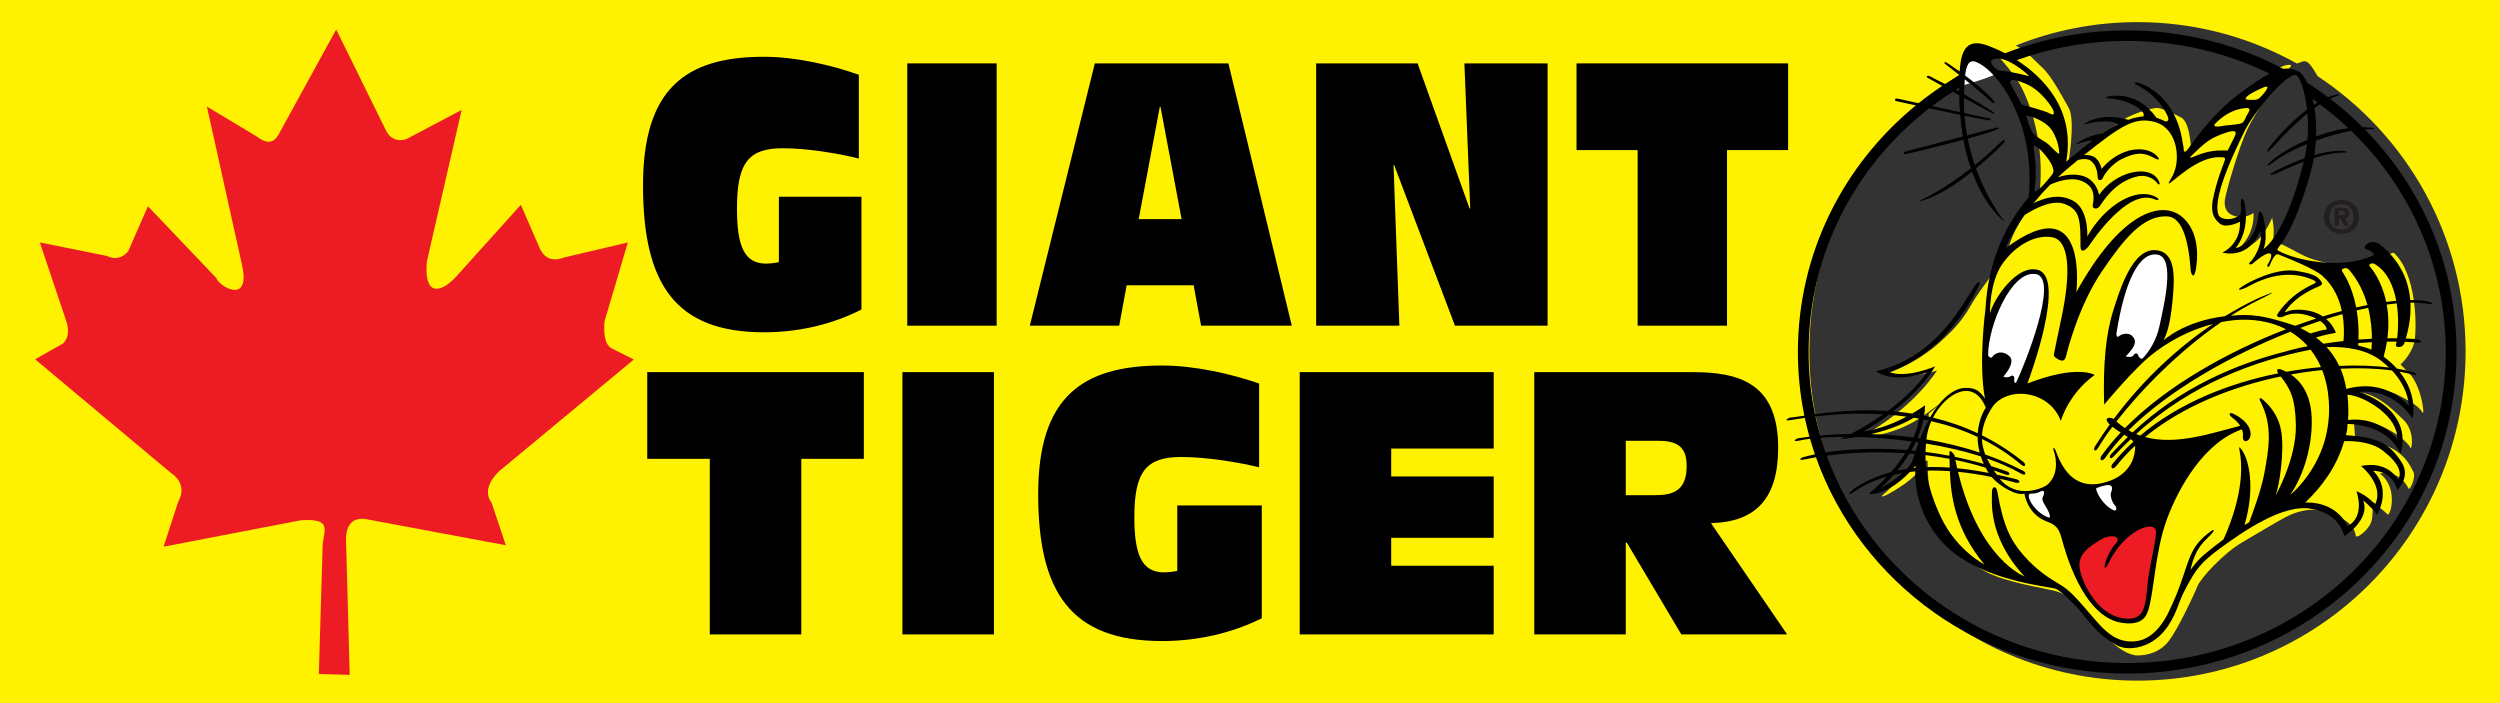 <?xml version="1.0" encoding="UTF-8"?>
<svg xmlns="http://www.w3.org/2000/svg" xmlns:xlink="http://www.w3.org/1999/xlink" width="6912pt" height="1944pt" viewBox="0 0 6912 1944" version="1.1">
<rect x="0" y="0" width="6912" height="1944" fill="#333333" stroke="none"/>
<g id="surface1">
<path style=" stroke:none;fill-rule:evenodd;fill:rgb(100%,94.899%,0%);fill-opacity:1;" d="M 5519.238 149.602 C 5539.262 171.23 5569.578 206.148 5585.609 235.32 C 5612.09 283.449 5655.09 396.309 5638.551 539.059 C 5638.551 539.059 5573.672 614.398 5555.84 676.82 C 5543.191 721.16 5479.762 789.699 5449.98 842.809 C 5420.211 895.93 5388.781 922.48 5365.621 944.062 C 5342.461 965.637 5291.191 1005.469 5223.359 1030.371 C 5183.539 1044.988 5218.41 1027.059 5218.41 1027.059 C 5218.41 1027.059 5248.16 1042 5271.328 1040.328 C 5294.488 1038.68 5349.078 1028.711 5355.691 1023.73 C 5355.691 1023.73 5294.488 1126.641 5145.621 1207.969 C 5145.621 1207.969 5236.609 1209.629 5324.27 1144.898 C 5411.941 1080.16 5332.539 1143.25 5332.539 1143.25 C 5332.539 1143.25 5332.539 1198.012 5296.141 1259.43 C 5259.75 1320.828 5215.102 1360.68 5205.172 1368.98 C 5195.25 1377.281 5215.102 1368.98 5215.102 1368.98 C 5215.102 1368.98 5286.211 1332.461 5306.07 1299.262 C 5325.922 1266.059 5329.23 1274.371 5329.23 1274.371 C 5329.23 1274.371 5330.891 1347.398 5335.859 1368.98 C 5340.809 1390.551 5363.961 1480.191 5425.16 1534.969 C 5486.359 1589.738 5537.648 1599.691 5565.762 1607.988 C 5593.879 1616.289 5648.461 1626.25 5678.262 1632.891 C 5708.02 1639.531 5732.84 1659.449 5744.422 1672.719 C 5755.988 1686.012 5825.469 1764.02 5838.699 1775.641 C 5851.93 1787.262 5883.359 1812.16 5909.82 1812.16 C 5936.281 1812.16 5972.691 1803.859 5997.488 1770.66 C 6022.289 1737.461 6066.949 1642.852 6075.219 1621.27 C 6083.5 1599.691 6146.352 1529.969 6200.941 1498.449 C 6255.531 1466.898 6300.18 1438.699 6328.301 1425.41 C 6356.43 1412.141 6392.82 1403.828 6420.941 1413.801 C 6449.059 1423.75 6508.59 1435.371 6513.57 1483.5 L 6521.84 1481.852 C 6521.84 1481.852 6554.898 1461.93 6558.23 1433.711 C 6561.551 1405.5 6559.879 1387.238 6559.879 1387.238 C 6559.879 1387.238 6592.969 1413.801 6601.219 1422.09 C 6608.359 1429.23 6632.672 1349.059 6579.73 1309.219 C 6579.73 1309.219 6631.93 1296.129 6659.129 1350.719 C 6662.43 1357.359 6680.629 1319.18 6672.359 1304.238 C 6664.102 1289.301 6637.621 1216.27 6511.91 1219.59 L 6508.59 1171.449 C 6508.59 1171.449 6556.57 1164.82 6594.621 1183.078 C 6632.672 1201.328 6660.781 1227.879 6664.102 1237.852 C 6667.41 1247.809 6678.98 1193.031 6644.238 1159.84 C 6609.512 1126.641 6564.852 1081.828 6508.59 1085.148 C 6508.59 1085.148 6583.031 1068.551 6626.039 1090.121 C 6669.051 1111.699 6688.91 1124.98 6697.172 1139.922 C 6705.441 1154.859 6695.512 1066.891 6660.781 1032.039 C 6626.039 997.18 6637.621 1007.141 6637.621 1007.141 C 6637.621 1007.141 6669.051 978.91 6675.68 942.398 C 6682.289 905.891 6682.289 756.5 6617.77 698.398 C 6617.77 698.398 6503.641 741.559 6439.141 728.289 C 6374.621 715 6368.012 705.051 6315.059 678.488 L 6306.801 675.172 L 6278.68 686.789 C 6278.68 686.789 6293.578 655.25 6281.988 602.129 C 6281.988 602.129 6247.27 690.109 6192.672 683.469 C 6192.672 683.469 6232.391 651.93 6230.719 588.859 C 6230.719 588.859 6210.871 603.801 6184.391 598.809 C 6157.949 593.84 6148.012 575.578 6151.32 552.34 C 6154.629 529.109 6189.359 409.602 6212.512 359.789 C 6237.949 305.109 6308.449 203.77 6328.301 188.84 C 6348.16 173.891 6315.059 177.219 6293.578 192.16 C 6272.059 207.102 6146.352 285.109 6058.68 431.172 C 6058.68 431.172 6058.68 339.879 6030.559 324.941 C 6002.441 310.012 5974.328 298.391 5962.762 298.391 C 5951.18 298.391 5886.66 314.98 5858.551 339.879 C 5830.422 364.781 5769.23 402.961 5734.488 439.469 C 5699.762 475.98 5717.93 454.41 5717.93 454.41 C 5717.93 454.41 5739.441 333.238 5719.602 298.391 C 5699.762 263.539 5671.629 208.75 5643.5 183.859 C 5625.371 167.809 5605.199 142.129 5573.219 125.891 C 5677.262 84.148 5790.789 61.172 5909.68 61.172 C 6069.609 61.172 6219.879 102.711 6350.359 175.609 C 6372.852 169.262 6376.461 155.609 6407.68 210.488 C 6654.148 373.23 6816.852 653.309 6816.852 971.5 C 6816.852 1474.262 6410.691 1881.828 5909.68 1881.828 C 5408.641 1881.828 5002.48 1474.262 5002.48 971.5 C 5002.48 609.02 5213.641 296.039 5519.238 149.602 Z M 6912 1944 L 0 1944 L 0 0 L 6912 0 L 6912 1944 "/>
<path style=" stroke:none;fill-rule:evenodd;fill:rgb(92.899%,10.999%,14.099%);fill-opacity:1;" d="M 929.535 81.559 L 769.457 373.34 C 756.164 396.41 736.57 397.941 710.676 377.949 L 572.027 294.59 L 668.074 727.648 C 696.922 847.648 602.934 790.031 598.707 769.328 L 408.973 570.219 L 354.477 694.68 C 337.625 714.289 317.621 718.531 294.473 707.398 L 110.16 670.328 L 181.891 883.961 C 192.125 911.922 189.766 933.73 174.805 949.391 L 97.125 993.379 L 470.645 1306 C 502.953 1327.641 510.07 1355.43 491.984 1389.371 L 452.273 1511.52 L 831.043 1438.57 C 915.203 1432.699 897.789 1461.43 892.184 1504 L 881.512 1863.52 L 966.887 1865.82 L 956.828 1498.27 C 954.348 1443.199 982.57 1427.34 1020.25 1436.859 L 1398.488 1507.5 L 1359.391 1390.559 C 1340.719 1364.68 1347.25 1335.73 1378.98 1303.699 L 1752.41 993.977 L 1690.219 962.715 C 1674.441 953.574 1668.109 929.059 1671.238 889.172 L 1735.879 670.328 L 1559.18 712.02 C 1527.012 724.09 1504.301 714.641 1491.039 683.66 L 1440.039 566.211 L 1259.75 766.43 C 1214.379 814.039 1171.371 815.52 1180.328 722.441 L 1276.371 303.898 L 1124.078 384.359 C 1105.469 391.051 1082.148 388.52 1068.27 362.922 L 929.535 81.559 "/>
<path style=" stroke:none;fill-rule:evenodd;fill:rgb(0.4%,0%,0%);fill-opacity:1;" d="M 2381.738 855.75 C 2299.961 897.391 2207.391 918.719 2112.141 918.719 C 1865.012 918.719 1777.84 782.621 1777.84 512.449 C 1777.84 245.32 1895.559 156.961 2112.141 156.961 C 2201.102 156.961 2299.961 180.32 2374.551 206.73 L 2374.551 438.301 C 2326.02 426.109 2237.051 409.859 2164.262 409.859 C 2069.898 409.859 2037.551 449.469 2037.551 576.441 C 2037.551 681.051 2058.219 728.789 2117.531 728.789 C 2129.211 728.789 2145.391 726.762 2153.48 724.73 L 2153.48 543.941 L 2381.738 543.941 L 2381.738 855.75 "/>
<path style=" stroke:none;fill-rule:evenodd;fill:rgb(0.4%,0%,0%);fill-opacity:1;" d="M 2508.441 175.238 L 2755.57 175.238 L 2755.57 900.441 L 2508.441 900.441 L 2508.441 175.238 "/>
<path style=" stroke:none;fill-rule:evenodd;fill:rgb(0.4%,0%,0%);fill-opacity:1;" d="M 3208.48 295.09 L 3206.691 295.09 L 3148.27 605.891 L 3266.898 605.891 Z M 3300.148 788.711 L 3115.02 788.711 L 3094.352 900.441 L 2847.219 900.441 L 3026.949 175.238 L 3396.301 175.238 L 3571.539 900.441 L 3320.809 900.441 L 3300.148 788.711 "/>
<path style=" stroke:none;fill-rule:evenodd;fill:rgb(0.4%,0%,0%);fill-opacity:1;" d="M 3638.941 175.238 L 3919.32 175.238 L 4063.109 576.441 L 4064.91 576.441 L 4048.73 175.238 L 4278.789 175.238 L 4278.789 900.441 L 4022.672 900.441 L 3854.621 456.59 L 3852.82 456.59 L 3869 900.441 L 3638.941 900.441 L 3638.941 175.238 "/>
<path style=" stroke:none;fill-rule:evenodd;fill:rgb(0.4%,0%,0%);fill-opacity:1;" d="M 4527.711 414.941 L 4358.77 414.941 L 4358.77 175.238 L 4943.789 175.238 L 4943.789 414.941 L 4774.852 414.941 L 4774.852 900.441 L 4527.711 900.441 L 4527.711 414.941 "/>
<path style=" stroke:none;fill-rule:evenodd;fill:rgb(0.4%,0%,0%);fill-opacity:1;" d="M 1962.43 1268.57 L 1789.48 1268.57 L 1789.48 1028.859 L 2388.359 1028.859 L 2388.359 1268.57 L 2215.41 1268.57 L 2215.41 1754.059 L 1962.43 1754.059 L 1962.43 1268.57 "/>
<path style=" stroke:none;fill-rule:evenodd;fill:rgb(0.4%,0%,0%);fill-opacity:1;" d="M 2495.051 1028.859 L 2748.039 1028.859 L 2748.039 1754.059 L 2495.051 1754.059 L 2495.051 1028.859 "/>
<path style=" stroke:none;fill-rule:evenodd;fill:rgb(0.4%,0%,0%);fill-opacity:1;" d="M 3488.559 1709.371 C 3404.852 1751.02 3310.102 1772.352 3212.59 1772.352 C 2959.609 1772.352 2870.379 1636.238 2870.379 1366.07 C 2870.379 1098.941 2990.879 1010.578 3212.59 1010.578 C 3303.66 1010.578 3404.852 1033.941 3481.199 1060.352 L 3481.199 1291.922 C 3431.531 1279.738 3340.461 1263.488 3265.941 1263.488 C 3169.352 1263.488 3136.238 1303.102 3136.238 1430.059 C 3136.238 1534.672 3157.391 1582.41 3218.109 1582.41 C 3230.07 1582.41 3246.629 1580.379 3254.898 1578.352 L 3254.898 1397.559 L 3488.559 1397.559 L 3488.559 1709.371 "/>
<path style=" stroke:none;fill-rule:evenodd;fill:rgb(0.4%,0%,0%);fill-opacity:1;" d="M 3593.43 1028.859 L 4129.738 1028.859 L 4129.738 1240.121 L 3846.41 1240.121 L 3846.41 1317.32 L 4129.738 1317.32 L 4129.738 1486.941 L 3846.41 1486.941 L 3846.41 1564.129 L 4129.738 1564.129 L 4129.738 1754.059 L 3593.43 1754.059 L 3593.43 1028.859 "/>
<path style=" stroke:none;fill-rule:evenodd;fill:rgb(0.4%,0%,0%);fill-opacity:1;" d="M 4494.949 1369.121 L 4574.059 1369.121 C 4623.738 1369.121 4663.289 1358.961 4663.289 1287.859 C 4663.289 1241.141 4643.051 1218.789 4586.941 1218.789 L 4494.949 1218.789 Z M 4241.969 1028.859 L 4679.852 1028.859 C 4808.641 1028.859 4916.27 1059.328 4916.27 1238.09 C 4916.27 1375.211 4857.398 1443.262 4730.449 1446.309 L 4941.109 1754.059 L 4648.57 1754.059 L 4497.711 1500.141 L 4494.949 1500.141 L 4494.949 1754.059 L 4241.969 1754.059 L 4241.969 1028.859 "/>
<path style=" stroke:none;fill-rule:evenodd;fill:rgb(100%,100%,100%);fill-opacity:1;" d="M 5420.289 237.922 C 5420.289 237.922 5433.012 140.238 5442.102 138.461 C 5451.211 136.68 5514.859 189.969 5522.141 198.84 C 5529.422 207.73 5420.289 237.922 5420.289 237.922 "/>
<path style=" stroke:none;fill-rule:evenodd;fill:rgb(92.899%,10.999%,14.099%);fill-opacity:1;" d="M 5787.691 1491.73 C 5765.578 1504.07 5730.398 1533.289 5740.219 1565.25 C 5750.031 1597.219 5759.852 1632.391 5782.77 1657.961 C 5805.691 1683.539 5825.34 1702.711 5844.969 1709.109 C 5864.609 1715.5 5889.172 1718.699 5898.988 1715.5 C 5908.809 1712.301 5935.012 1691.531 5936.648 1675.539 C 5938.281 1659.57 5944.828 1608.422 5953.012 1563.66 C 5961.18 1518.91 5969.379 1472.551 5969.379 1461.371 C 5969.379 1450.18 5936.648 1443.781 5915.352 1453.379 C 5894.078 1462.961 5875.531 1480.172 5859.711 1475.75 C 5836.789 1469.359 5810.609 1478.949 5787.691 1491.73 "/>
<path style=" stroke:none;fill-rule:evenodd;fill:rgb(100%,100%,100%);fill-opacity:1;" d="M 5632.191 1357.469 C 5620.719 1363.859 5605.988 1357.469 5604.352 1365.461 C 5601.262 1380.559 5605.27 1390.32 5617.449 1402.23 C 5622.359 1407.02 5640.379 1426.199 5660.012 1435.789 C 5667.461 1439.441 5681.289 1440.578 5676.391 1427.801 C 5671.461 1415.012 5656.75 1391.039 5658.371 1375.051 C 5660.012 1359.07 5655.109 1344.691 5632.191 1357.469 "/>
<path style=" stroke:none;fill-rule:evenodd;fill:rgb(100%,100%,100%);fill-opacity:1;" d="M 5789.34 1346.281 C 5775.43 1353.07 5812.23 1403.82 5828.602 1413.422 C 5844.969 1423.012 5859.711 1423.012 5859.711 1410.219 C 5859.711 1397.43 5849.879 1397.43 5846.609 1383.039 C 5843.34 1368.648 5843.34 1360.66 5846.609 1349.488 C 5849.879 1338.289 5846.609 1335.09 5833.52 1335.09 C 5820.422 1335.09 5799.148 1341.488 5789.34 1346.281 "/>
<path style=" stroke:none;fill-rule:evenodd;fill:rgb(100%,100%,100%);fill-opacity:1;" d="M 5604.352 753.289 C 5579.922 760.879 5551.969 785.262 5520.871 847.602 C 5490.648 908.172 5486.488 946.695 5489.77 994.645 C 5493.039 1042.59 5504.5 1072.969 5538.879 1072.969 C 5573.262 1072.969 5588.539 1069.781 5605.988 1018.621 C 5625.629 961.074 5660.012 849.199 5656.75 804.441 C 5653.461 759.691 5640.379 742.102 5604.352 753.289 "/>
<path style=" stroke:none;fill-rule:evenodd;fill:rgb(100%,100%,100%);fill-opacity:1;" d="M 5874.441 788.461 C 5852.328 840.262 5835.16 922.719 5838.43 953.086 C 5841.711 983.453 5866.262 1013.828 5890.809 1007.441 C 5915.352 1001.039 5938.281 989.848 5957.922 953.086 C 5977.559 916.32 5998.961 820.77 6000.48 764.48 C 6002.121 703.738 5965.648 680.75 5921.922 710.141 C 5893.25 729.391 5882.629 769.281 5874.441 788.461 "/>
<path style=" stroke:none;fill-rule:evenodd;fill:rgb(13.699%,12.199%,12.5%);fill-opacity:1;" d="M 6473.84 635.441 L 6473.84 635.32 C 6454.949 635.441 6439.711 621.059 6439.711 599.66 C 6439.711 578.262 6454.949 564 6473.84 564 C 6492.238 564 6507.859 578.262 6507.859 599.66 C 6507.859 621.059 6492.238 635.441 6473.84 635.441 Z M 6473.84 553.172 C 6448.531 553.172 6425.988 570.262 6425.988 599.66 C 6425.988 629.051 6448.531 646.148 6473.84 646.148 C 6499.031 646.148 6521.578 629.051 6521.578 599.66 C 6521.578 570.262 6499.031 553.172 6473.84 553.172 "/>
<path style=" stroke:none;fill-rule:evenodd;fill:rgb(0.4%,0%,0%);fill-opacity:1;" d="M 5881.25 1833.199 C 5497.75 1833.199 5171.5 1593.852 5050.578 1259.789 C 5109.691 1251.949 5185.039 1247.672 5267.449 1253.16 C 5257.219 1269.309 5244.352 1286.852 5228.129 1305.441 C 5191.328 1315.211 5156.711 1330.309 5124.852 1352.031 C 5119.102 1355.941 5097.172 1379.02 5129.238 1357.609 C 5156.172 1339.641 5185.781 1326.602 5217.199 1317.559 C 5202.801 1333.039 5186.129 1349.191 5166.77 1365.828 C 5166.77 1365.828 5215.781 1372.59 5280.469 1304.871 C 5285.379 1304.262 5290.281 1303.719 5295.25 1303.262 C 5294.57 1339.309 5301.43 1429.75 5377.852 1507.039 C 5475.82 1606.121 5665.32 1621.34 5683.398 1627.75 C 5696.25 1632.309 5724.039 1660.988 5734.73 1671.02 C 5755.078 1690.102 5783 1734.859 5816.84 1760.43 C 5853 1787.77 5867.672 1793.98 5896.852 1791.75 C 5926 1789.512 5966.699 1773.449 5995.98 1727.969 C 6021.641 1688.121 6019.309 1671.02 6044.961 1623.199 C 6070.621 1575.371 6084.789 1554.75 6139.43 1515.012 C 6198.898 1471.738 6312.07 1391.852 6390.172 1406.82 C 6444.539 1417.238 6468.32 1442.129 6482.301 1481.98 C 6482.301 1481.98 6554.672 1436.32 6533.691 1383.93 C 6533.691 1383.93 6552.219 1396.691 6572.121 1422.762 C 6572.121 1422.762 6614.281 1355.449 6561.422 1301.809 C 6561.422 1301.809 6612.031 1298.641 6628.09 1354.441 C 6628.09 1354.441 6666.398 1319.25 6639.941 1278.012 C 6603.93 1221.879 6569.672 1209.391 6485.801 1202.98 C 6485.801 1202.98 6490.262 1192.059 6490.449 1173.469 C 6490.52 1173.051 6490.559 1172.641 6490.602 1172.219 C 6493.398 1172.18 6600.578 1171.031 6636.27 1254.219 C 6636.27 1254.219 6683.34 1143.148 6524.238 1083.941 C 6524.238 1083.941 6611.762 1068.59 6670.07 1157.422 C 6670.07 1157.422 6687.441 1093.922 6634.039 1027.578 C 6645.219 1029.602 6655.891 1031.879 6665.922 1034.5 C 6694.922 1042.051 6675.711 1029.852 6666.82 1027.488 C 6654.77 1024.27 6641.352 1021.461 6626.828 1019.109 C 6616.859 1008 6604.898 996.879 6590.34 986.031 C 6594.301 971.613 6597.25 957.789 6599.32 944.555 C 6609.07 944.402 6618.07 944.387 6626.25 944.484 C 6625.621 947.914 6625.02 950.32 6624.578 951.289 C 6619.93 961.543 6642.398 964.754 6647.922 947.879 C 6648.23 946.91 6648.48 945.973 6648.789 945.02 C 6671.75 945.883 6683.23 947.379 6679.871 947.324 C 6703.641 947.695 6692.84 938.52 6677.719 937.641 C 6681.02 937.828 6671.359 936.648 6651.602 935.828 C 6662.07 899.879 6665.988 866.84 6664.379 836.719 C 6680.789 836.559 6695.852 837.48 6709.199 839.602 C 6738.84 844.32 6718.5 834.039 6709.41 832.539 C 6696.129 830.34 6680.852 829.371 6663.879 829.5 C 6658.488 765.262 6627.75 714.711 6582.629 677.969 C 6552.82 653.738 6527.789 685.941 6542.961 689.359 C 6558.121 692.781 6565.109 704.16 6562.789 705.309 C 6472.73 749.27 6342.359 716.691 6302.699 695.059 C 6295.359 691.039 6296.328 692.711 6296.879 689.359 C 6298.52 679.309 6338.199 655.121 6387.852 478.68 C 6391.77 464.75 6394.852 450.941 6397.238 437.34 C 6426.449 428.012 6454.559 421.922 6479.102 421.93 C 6496.828 421.941 6486.328 417.93 6479.32 417.34 C 6455.25 415.32 6426.539 420.648 6398.68 428.801 C 6400.809 415.148 6402.23 401.73 6403.012 388.672 C 6438.621 375.91 6473.648 366.602 6500.531 361.648 C 6661.961 517.539 6762 733.949 6762 973.16 C 6762 1448.148 6367.68 1833.199 5881.25 1833.199 Z M 5034.359 1210.121 C 5054.281 1208.648 5076.711 1207.84 5101.02 1207.82 C 5096.57 1210.012 5092.059 1212.191 5087.449 1214.359 C 5087.449 1214.359 5106 1212.961 5133.559 1208.238 C 5180.512 1209.441 5232.602 1213.32 5285.691 1220.43 C 5282.078 1227.949 5277.828 1235.93 5272.871 1244.309 C 5182.371 1237.148 5103.809 1242.23 5047.449 1250.93 C 5042.762 1237.469 5038.391 1223.859 5034.359 1210.121 Z M 5019.449 1151.359 C 5080.078 1144.199 5143.422 1141.59 5206.68 1145.551 C 5181.449 1163.379 5151.75 1181.828 5117.012 1199.781 C 5084.301 1200.34 5055.762 1202.148 5032.672 1204.211 C 5027.711 1186.82 5023.301 1169.18 5019.449 1151.359 Z M 5000.488 973.16 C 5000.488 700.219 5130.719 456.98 5333.801 299.43 C 5361.07 305.32 5391.281 311.738 5419.5 317.531 C 5421.27 338.789 5423.762 358.75 5426.922 377.32 C 5379.699 389.762 5321.211 405.121 5267.352 419.18 C 5262.012 420.57 5260.078 428.051 5269.961 426.012 C 5272.699 425.441 5356.879 405.59 5428.559 386.359 C 5434.039 416.051 5441.07 442.328 5448.98 465.41 C 5374.621 523.809 5314.789 551.781 5312.84 552.422 C 5310.199 553.27 5301.469 558.391 5313.699 554.98 C 5359.441 542.219 5410.559 507.809 5452.219 474.602 C 5489.559 576.789 5542.879 613.059 5542.879 613.059 C 5542.879 613.059 5496.539 558.059 5463.18 465.691 C 5504.75 431.469 5531.539 403.77 5532.809 402.52 C 5549.578 386.148 5544.441 379.898 5527.922 396.551 C 5504.328 420.34 5482.539 438.32 5460 456.602 C 5452.32 434.129 5445.48 409.57 5440.25 383.191 C 5478.238 372.828 5511.031 362.98 5523.629 356.82 C 5528.891 354.262 5524.5 351.699 5521.02 352.551 C 5519.301 352.969 5485.77 361.828 5438.559 374.262 C 5435.41 356.922 5433.051 338.781 5431.559 319.98 C 5458.559 325.449 5482.941 330.129 5500.031 332.91 C 5505.25 333.762 5504.398 328.641 5500.898 327.789 C 5499.641 327.469 5469.781 321 5430.988 312.59 C 5430.09 298.941 5429.762 284.891 5429.93 270.539 C 5466.73 290.77 5501.602 309.762 5510.531 314.121 C 5514.012 315.828 5515.77 314.121 5512.25 310.699 C 5510.34 308.809 5472.18 284.82 5430.121 260.391 C 5430.281 254.711 5430.551 248.988 5430.93 243.219 C 5431.34 236.52 5431.621 228.109 5432.219 219.391 C 5479.922 257.91 5508.57 283.809 5510.531 285.078 C 5513.141 286.789 5516.629 283.371 5511.391 277.391 C 5490.539 253.629 5459.648 228.48 5433.16 208.73 C 5435.699 185.41 5442.051 163.91 5461.531 170.629 C 5490.449 180.602 5547.238 229.559 5584.859 334.621 C 5619.629 431.711 5611.059 528.012 5608.859 545.43 C 5551.609 613.43 5497.301 711.57 5489.52 853.922 C 5489.52 853.922 5469.262 1001.988 5488.059 1102.191 C 5473.672 1081.859 5463.32 1071.301 5432.16 1072.578 C 5398.031 1073.988 5362.789 1107.301 5336.898 1152.961 C 5331.211 1151.672 5325.539 1150.469 5319.879 1149.328 C 5321.379 1139.828 5322.32 1130.199 5322.461 1120.41 C 5322.461 1120.41 5308.781 1130.578 5286.531 1143.43 C 5268.859 1140.73 5251.449 1138.719 5234.41 1137.309 C 5274.648 1105.879 5320.66 1062.871 5350.449 1012.789 C 5350.449 1012.789 5269.961 1047.801 5221.871 1028.16 C 5221.871 1028.16 5376.102 990.574 5472.34 787.301 C 5475.18 781.27 5471.449 775.711 5464.148 785.02 C 5432.09 826.02 5362.109 986.59 5186.578 1026.461 C 5186.578 1026.461 5227.422 1062.328 5327.121 1029.871 C 5327.121 1029.871 5297.07 1078.621 5219.559 1136.23 C 5140.66 1131.18 5070.32 1138.23 5018.129 1145.191 C 5006.57 1089.602 5000.488 1032.078 5000.488 973.16 Z M 5398.941 253.469 C 5404.809 256.699 5410.781 260 5416.801 263.32 C 5417.102 279.531 5417.801 295.09 5418.891 309.969 C 5394.262 304.648 5367.059 298.809 5341.73 293.359 C 5360.219 279.352 5379.289 266.039 5398.941 253.469 Z M 5416.68 242.41 C 5416.68 245.828 5416.629 249.262 5416.68 252.641 C 5413.75 250.98 5410.859 249.371 5407.949 247.781 C 5410.84 245.98 5413.75 244.191 5416.68 242.41 Z M 5507.898 165.512 C 5539.602 146.461 5605.871 203.93 5610.238 210.77 C 5610.238 210.77 5562.23 197.25 5528.891 195.398 C 5520.27 194.91 5496.531 172.328 5507.898 165.512 Z M 5881.25 113.129 C 6022.711 113.129 6156.34 145.719 6274.789 203.578 C 6252.238 215.238 6225.898 233.852 6192.34 258.41 C 6109.539 319.012 6053.129 409.199 6046.129 416.039 C 6041.34 420.699 6039.051 420.039 6037.859 416.988 C 6037.398 409.371 6036.391 402.441 6034.949 396.109 C 6015.738 261.102 5922.219 232.57 5914.352 229.281 C 5906.172 225.859 5895.68 229.281 5907.359 234.969 C 5967.078 264.129 5988.969 311.27 5993.641 322.648 C 5997.078 331 5993.59 335.66 5988.281 336.219 C 5981.121 332.648 5974.77 330.398 5970.621 328.641 C 5967.66 327.391 5964.648 326.34 5961.609 325.41 C 5961.602 324.93 5961.422 324.398 5960.988 323.789 C 5906.469 249.262 5836.93 265.602 5829.199 266.852 C 5824.461 267.629 5817.551 270.27 5826.871 271.41 C 5839.648 272.969 5869.648 274.23 5902.309 292.441 C 5934.961 310.672 5925.988 321.52 5925.988 321.52 C 5926.07 321.621 5926.16 321.711 5926.238 321.801 C 5912.828 322.762 5898.922 326.039 5884.559 331.281 C 5812.922 309.91 5771.91 337.52 5766.219 339.738 C 5760.379 342.012 5762.328 345.051 5769.719 342.5 C 5784.461 337.398 5799.289 336.43 5820.301 335.609 C 5833.922 335.059 5851.059 338.121 5854.859 344.301 C 5854.879 344.328 5854.93 344.371 5854.949 344.391 C 5841.5 351.309 5827.75 359.559 5813.75 368.859 C 5777.5 373.852 5759.691 385.691 5744.059 394.398 C 5739.531 396.93 5739.672 399.559 5747.57 396.68 C 5758.738 392.609 5776.219 387.371 5784.488 389.328 C 5765.66 403.301 5745.898 419.289 5726.559 435.398 C 5722.309 438.961 5717.59 442.789 5712.551 446.91 C 5739.301 299.859 5645.211 210.672 5576.051 166.23 C 5671.141 131.922 5773.941 113.129 5881.25 113.129 Z M 6150.289 368.16 C 6187.359 355.02 6183.09 367.961 6177.91 378.461 C 6172.629 389.16 6159.262 416.039 6159.262 416.039 C 6159.262 416.039 6149.32 416.211 6142.922 416.039 C 6109.121 415.191 6079.422 427.16 6067.18 432.469 C 6056.68 437.02 6052.52 436.781 6057.172 432.219 C 6097.469 392.871 6110.641 382.191 6150.289 368.16 Z M 6229.23 255.469 C 6239.73 249.77 6242.051 248.629 6254.891 242.941 C 6286.719 228.82 6256.051 262.289 6247.891 270.27 C 6239.73 278.238 6228.07 275.961 6218.738 275.961 C 6194.219 275.961 6221.871 259.461 6229.23 255.469 Z M 6209.41 298.75 C 6229.141 297.059 6213.422 314.781 6210.578 321.52 C 6205.629 333.191 6202.781 340.051 6193.531 341.969 C 6173.469 346.141 6156.75 345.73 6147.59 347.711 C 6137.102 349.988 6112.238 353.77 6126.59 339.738 C 6155.18 311.828 6182.578 301.02 6209.41 298.75 Z M 5631.23 405.5 C 5644.93 414.238 5687.91 462.91 5674.949 480.672 C 5654.699 508.488 5623.422 539.75 5625.09 525.941 C 5637.371 425.141 5608.52 391.039 5631.23 405.5 Z M 5590.129 289.34 C 5583.109 277.391 5565.629 243.219 5559.5 232.969 C 5553.379 222.73 5562.129 217.602 5578.73 223.578 C 5595.371 229.559 5621.59 234.68 5654.828 273.121 C 5688.09 311.551 5680.199 321.809 5667.961 314.121 C 5655.719 306.422 5590.129 289.34 5590.129 289.34 Z M 5665.078 350.27 C 5678.969 363.422 5693.031 397.371 5693.34 423.441 C 5693.449 432.16 5671.199 403.75 5656.941 394.07 C 5643.23 384.781 5628.23 378.391 5618.969 365.371 C 5612.141 355.711 5601.48 319.25 5601.48 319.25 C 5601.48 319.25 5637.352 324 5665.078 350.27 Z M 5558.629 1040.121 C 5551.641 1044.672 5544.629 1043.539 5538.801 1041.25 C 5538.801 1041.25 5575.34 1001.531 5555.129 984.316 C 5533.301 965.719 5514.18 977.66 5507.309 987.734 C 5504.988 991.152 5496.809 986.59 5496.809 980.902 C 5496.809 900.891 5560.949 746.301 5628.602 757.691 C 5696.25 769.078 5592.91 1019.828 5574.949 1056.07 C 5572.602 1060.809 5567.23 1059.16 5569.129 1048.09 C 5570.301 1041.25 5565.629 1035.559 5558.629 1040.121 Z M 5896.852 930.789 C 5884.012 915.988 5863.031 925.09 5858.352 929.648 C 5853.699 934.211 5850.641 927.449 5851.352 922.82 C 5874.672 774.77 5915.5 695.059 5965.648 704.16 C 6015.801 713.27 5981.461 849.559 5970.32 902.32 C 5962.148 941.039 5941.16 972.926 5924.828 990.012 C 5920.859 994.172 5914.352 990.012 5912 983.176 C 5909.68 976.344 5903.828 974.066 5899.18 982.031 C 5894.512 990.012 5877 985.461 5877 985.461 C 5900.34 961.543 5909.68 945.602 5896.852 930.789 Z M 6422.191 874.879 C 6384.219 849.59 6336.328 856.559 6329.531 859.039 C 6320.191 862.461 6315.531 864.738 6317.871 861.32 C 6349.82 814.512 6406.5 794.129 6413.5 790.711 C 6420.5 787.301 6421.191 783.859 6419.34 780.75 C 6406.711 759.699 6387.238 756.141 6351.98 749.43 C 6294.27 738.461 6216.039 780.379 6197.73 792.988 C 6177.91 806.66 6200.859 800.359 6214.07 792.988 C 6292.77 749.102 6354.379 754.648 6397.172 775.051 C 6404.211 778.41 6404.02 781.57 6398.32 784.18 C 6332.73 814.129 6304.961 856.059 6296.879 868.148 C 6292.371 874.891 6301.551 880.691 6313.199 874.988 C 6338.289 862.738 6364.512 865.879 6390.172 874.988 C 6395.148 876.762 6399.602 878.691 6403.641 880.73 C 6384.648 886.859 6365.34 893.52 6345.852 900.672 C 6259.43 871.609 6222.578 867.539 6167.762 872.969 C 6192.73 857.059 6218.102 842.559 6243.762 829.891 C 6328.66 787.941 6248.379 822.211 6239.359 826.469 C 6211.129 839.852 6181.82 855.75 6152.02 874.121 C 6037.262 888.051 5981.98 941.039 5981.98 941.039 C 5988.969 925.66 5999.48 903.461 6006.469 833.422 C 6013.461 763.391 6015.23 696.762 5960.988 691.629 C 5896.359 685.52 5861.281 799.262 5842.02 860.762 C 5822.781 922.25 5814.039 1005.949 5817.551 1118.699 C 5817.551 1118.699 5878.66 1045.141 5927.738 999.121 C 5963.551 965.566 6031 918.281 6118.59 895.672 C 6024.441 958.906 5927.359 1046.512 5844.02 1158.469 C 5834.609 1151.91 5812.199 1153.828 5832.969 1173.609 C 5818.672 1193.48 5804.781 1214.051 5791.461 1235.41 C 5786.309 1243.66 5793.141 1251.539 5800.93 1238.18 C 5810.781 1221.359 5824.109 1201.559 5840.328 1179.879 C 5848.109 1186.039 5855.922 1191.219 5863.301 1195.828 C 5843.629 1216.738 5825.691 1238.32 5809.91 1260.551 C 5803.379 1269.691 5810.84 1279.84 5820.898 1265.25 C 5835.73 1243.82 5853.309 1222.648 5873.121 1201.879 C 5876.609 1204.031 5879.93 1206.09 5882.988 1208.129 C 5866.809 1223.859 5851.219 1239.922 5836.301 1255.961 C 5829.66 1263.102 5833.871 1273.031 5844.359 1261.57 C 5858.102 1246.559 5873.852 1230.449 5891.121 1214.02 C 5893.949 1216.328 5896.309 1218.699 5898.25 1221.191 C 5877.609 1240.18 5858.262 1260.629 5840.52 1282.711 C 5833.469 1291.469 5839.93 1302.359 5850.98 1288.469 C 5866.789 1268.59 5884.25 1249.949 5903.031 1232.441 C 5903.121 1233.238 5903.25 1234.02 5903.25 1234.852 C 5903.25 1272.441 5882.309 1319.641 5812.281 1335.648 C 5730.059 1354.441 5699.391 1287.59 5684.762 1249.18 C 5678.449 1232.59 5674.27 1235.379 5679.34 1250.23 C 5679.34 1250.23 5698.578 1304.898 5661.852 1339.051 C 5650.52 1349.59 5576.25 1382.461 5528.66 1323.531 C 5543.379 1326.859 5557.949 1330.461 5572.25 1334.25 C 5587.449 1338.301 5585.461 1327.738 5575.879 1325.262 C 5557.25 1320.461 5538.73 1316.078 5520.371 1312.129 C 5517.691 1308.23 5515.07 1304.32 5512.48 1300.391 C 5523 1303.949 5533.5 1307.66 5543.93 1311.68 C 5558.578 1317.32 5558.512 1306.891 5549.238 1303.531 C 5534.48 1298.172 5519.781 1293.25 5505.141 1288.699 C 5500.969 1281.789 5497.109 1274.789 5493.711 1267.629 C 5527.98 1279.539 5559.922 1293.441 5588.059 1309.57 C 5601.641 1317.352 5602.961 1306.531 5594.219 1302.012 C 5559.398 1284 5524.078 1269.012 5488.879 1256.559 C 5483.578 1243.02 5480.18 1228.859 5479.691 1213.738 C 5518.051 1232.711 5554.391 1256.039 5587.781 1284.398 C 5599.66 1294.48 5602.391 1283.738 5594.781 1277.57 C 5557.289 1247.141 5518.68 1222.879 5479.801 1203.578 C 5481.039 1181.23 5488.789 1156.73 5506.129 1128.949 C 5545.711 1065.602 5665.73 1076.988 5697.699 1163.961 C 5697.699 1163.961 5717.648 1089.781 5791.289 1036.699 C 5791.289 1036.699 5745.66 1006.391 5605.512 1060.102 C 5613.43 1038.828 5712.512 768.738 5634.719 746.301 C 5577.059 729.672 5512.25 825.73 5501.77 866.73 C 5501.77 866.73 5500.031 781.32 5535.891 730.078 C 5571.738 678.82 5625.969 648.078 5673.211 655.77 C 5720.441 663.449 5728.648 748.559 5696.82 891.5 C 5688.09 930.789 5678.449 981.188 5678.449 981.188 C 5678.449 981.188 5676.199 986.102 5692.762 994.57 C 5703.738 1000.172 5709.059 996.844 5712.559 983.176 C 5716.059 969.512 5746.512 845.809 5811.711 749.719 C 5873.512 658.609 5926.07 595.219 5991.301 598.25 C 6015.801 599.391 6047.48 620.16 6056.621 745.16 C 6057.789 761.109 6065.949 771.359 6070.621 747.441 C 6075.289 723.531 6085.781 640.391 6029.789 597.109 C 5973.809 553.84 5861.859 588 5740.578 807.801 C 5740.578 807.801 5776.73 512.84 5545.789 685.941 C 5545.789 685.941 5558.5 648.98 5597.102 594.781 C 5627.539 575.391 5674.641 551.23 5708.48 564.09 C 5750.48 580.039 5752.219 606.09 5752.219 681.379 C 5752.219 701.891 5767.379 691.629 5776.73 677.969 C 5786.051 664.309 5882.309 521.48 5954.719 550.309 C 5970.68 556.66 5972.602 550.512 5958.66 543.59 C 5905.762 517.34 5822.309 565.012 5770.879 653.48 C 5770.879 653.48 5775.641 577.75 5730.648 554.41 C 5691.711 534.211 5653.199 547.328 5622.551 561.488 C 5635.809 545.27 5651.148 528.059 5668.84 510.262 C 5692.609 499.629 5732.422 487.012 5762.719 503.73 C 5783.559 515.238 5793.039 532.211 5786.051 566.371 C 5783.719 577.762 5797.711 580.039 5804.711 570.922 C 5811.711 561.809 5845.41 501.031 5911.711 487.219 C 5933.578 482.672 5954.281 494.059 5960.988 502.59 C 5971.219 515.629 5974.262 510.512 5967.121 497.762 C 5941.75 452.488 5848.148 474.691 5803.539 538.75 C 5803.539 538.75 5797.238 496.301 5756.301 485.801 C 5743.969 482.629 5720.16 479.75 5689.59 490.172 C 5702.07 478.512 5715.531 466.68 5730.059 454.77 C 5735.359 450.43 5740.441 446.281 5745.422 442.219 C 5756.699 439.07 5773.07 437.859 5781.77 445.398 C 5797.512 459.07 5798.57 476.441 5800.039 493.48 C 5800.488 498.66 5810.531 501.172 5814.039 491.77 C 5817.551 482.379 5838.289 452.539 5868.711 438.469 C 5901.949 423.102 5923.879 418.648 5956.602 437.109 C 5964.828 441.75 5973.238 443.59 5966.238 434.539 C 5946.211 408.66 5902.52 408.379 5872.641 420.879 C 5848.148 431.141 5828.051 445.648 5810.531 467 C 5810.531 467 5804.961 436.859 5782.461 430.789 C 5771 427.691 5766.59 428.422 5761.68 429.059 C 5866.93 344.199 5901.059 326.5 5949.328 335.199 C 5993.641 343.148 6014.852 381.988 6018.129 422.879 C 6020.531 452.75 6013.32 476.371 6002.859 493.129 C 5993.449 508.18 5996.539 507.27 5996.539 507.27 C 6000.461 510.629 6074.059 431.68 6137.27 434.738 C 6148.672 435.301 6155.141 433.129 6149.922 446.789 C 6144.738 460.398 6127.262 505.199 6118.43 550.422 C 6110.07 593.27 6125.43 608.512 6138.25 618.762 C 6155.5 632.531 6193.078 613.059 6193.078 613.059 C 6195.41 676.84 6144.09 698.469 6144.09 698.469 C 6223.391 715.551 6249.059 639.25 6249.059 639.25 C 6258.379 672.27 6231.57 715.551 6222.23 723.531 C 6212.898 731.5 6223.391 733.781 6229.23 728.078 C 6235.051 722.379 6265.379 697.328 6275.871 700.738 C 6286.371 704.16 6271.23 729.219 6268.879 732.629 C 6266.539 736.051 6272.379 740.609 6274.73 734.91 C 6291.199 694.648 6298.039 703.02 6303.871 705.309 C 6326.82 714.27 6398.32 742.879 6420.5 762.25 C 6452.039 789.809 6467.5 826.09 6474.73 859.789 C 6457.59 864.328 6440.039 869.371 6422.191 874.879 Z M 6476.43 868.488 C 6481.879 899.48 6480.711 927.301 6479.262 942.84 C 6461.48 944.855 6442.898 947.348 6423.609 950.41 C 6417.121 944.141 6410.289 938.289 6403.129 932.871 C 6423.199 927.449 6437.961 923.672 6443.828 922.82 C 6452.039 921.609 6458.84 920.609 6457.828 918.27 C 6451.039 902.621 6441.84 890.82 6431.48 881.91 C 6446.699 877.078 6461.699 872.602 6476.43 868.488 Z M 6514.398 849.98 C 6502.289 786.609 6477.699 754.371 6475.309 749.719 C 6471.809 742.879 6486.988 737.191 6493.969 745.16 C 6520.43 775.309 6536.191 810.102 6545.449 843.32 C 6535.32 845.34 6524.941 847.551 6514.398 849.98 Z M 6556.551 966.828 C 6544.922 961.938 6532.621 958.246 6519.871 955.574 C 6520.039 953.184 6520.121 950.871 6520.238 948.523 C 6533.371 947.422 6545.871 946.59 6557.691 945.973 C 6557.48 954.824 6557 961.988 6556.551 966.828 Z M 6467.5 1011.559 C 6458.039 991.746 6446.191 974.43 6432.398 959.395 C 6487.578 957.68 6542.91 966.27 6582.629 996.844 C 6590.922 1003.238 6598.309 1009.66 6604.98 1016.012 C 6565.148 1011.141 6518.398 1009.371 6467.5 1011.559 Z M 6391.34 1154.57 C 6388.789 1086.051 6358.34 1052.078 6333.891 1035.379 C 6363.199 1030.051 6392.16 1026.012 6420.398 1023.191 C 6429.941 1047.57 6436.301 1075.328 6438.578 1106.738 C 6450.82 1275.871 6331.871 1368.09 6331.871 1368.09 C 6358.109 1332.219 6394.852 1248.52 6391.34 1154.57 Z M 6388.379 966.848 C 6399.48 980.988 6409.172 996.945 6417.02 1014.961 C 6386.02 1017.781 6353.941 1022.031 6321.328 1027.871 C 6317.34 1025.801 6313.762 1024.211 6310.859 1023.039 C 6293.379 1015.922 6294.109 1024.211 6298.898 1032.109 C 6165.559 1058.871 6025.82 1112.602 5917.301 1204.34 C 5913.52 1203.051 5909.789 1201.621 5906.07 1200.07 C 6058.82 1060.27 6239.801 995.809 6388.379 966.848 Z M 6359.59 906.762 C 6378.191 899.82 6396.609 893.328 6414.789 887.32 C 6429.469 896.738 6436.102 911.43 6430.98 911.43 C 6422.828 911.43 6402.828 917.211 6387.539 922.051 C 6378.609 916.391 6369.262 911.352 6359.59 906.762 Z M 5875.102 1183.59 C 5867 1178.281 5859.129 1172.172 5851.469 1165.262 C 5917.301 1080.52 6023.02 971.453 6141.398 890.461 C 6153.809 887.988 6163.488 886.602 6176.602 885.27 C 6224.371 880.391 6277.25 887.719 6320.32 910.27 C 6159.828 972.199 5990.301 1066.77 5875.102 1183.59 Z M 6332.512 917.141 C 6350.109 927.84 6366.371 941.172 6380.621 957.289 C 6358.09 961.188 6337.648 966.281 6319.41 971.715 C 6182.289 1006.23 6027.422 1071.961 5896.121 1195.559 C 5892.398 1193.762 5888.691 1191.809 5885.031 1189.719 C 5995.539 1079.602 6168.18 981.75 6332.512 917.141 Z M 5807.039 1492.801 C 5836.77 1474.012 5866.512 1484.25 5850.781 1501.34 C 5835.02 1518.422 5822.781 1544.898 5819.289 1561.129 C 5816.762 1572.828 5822.531 1572.219 5828.051 1560.281 C 5872.602 1463.539 5964.48 1432.16 5960.988 1474.012 C 5958.23 1507.078 5941.75 1573.09 5938.25 1608.961 C 5934.738 1644.828 5932.109 1682.422 5918.121 1697.789 C 5904.129 1713.16 5880.52 1713.16 5856.031 1706.328 C 5792.621 1688.641 5752.219 1602.91 5749.309 1566.262 C 5746.191 1527.078 5786.012 1506.09 5807.039 1492.801 Z M 5847.262 1397.141 C 5854.27 1403.969 5851.898 1414.5 5843.781 1410.801 C 5811.059 1395.961 5790.66 1351.52 5796.551 1349.309 C 5824.289 1338.891 5847.23 1334.109 5836.77 1361.27 C 5833.09 1370.859 5840.289 1390.301 5847.262 1397.141 Z M 5653.09 1395.441 C 5675.27 1430.621 5665.32 1431.301 5665.32 1431.301 C 5623.352 1417.648 5595.141 1362.961 5616.359 1364.68 C 5637.371 1366.391 5649.602 1349.309 5651.352 1361.27 C 5653.09 1373.219 5639.102 1373.219 5653.09 1395.441 Z M 5391 1302.59 C 5393.629 1369.852 5404.738 1462.512 5486.32 1560.551 C 5486.32 1560.551 5409.461 1521.551 5366.191 1429.59 C 5347.941 1390.828 5332.371 1348.84 5326.262 1301.309 C 5347.578 1300.59 5369.238 1301.102 5391 1302.59 Z M 5390.031 1268.559 C 5390.238 1276.141 5390.398 1284.25 5390.672 1292.801 C 5368.379 1291.23 5346.512 1290.801 5325.121 1291.59 C 5324.059 1280.809 5323.488 1269.719 5323.488 1258.34 C 5345.391 1260.949 5367.629 1264.359 5390.031 1268.559 Z M 5344.328 1154.719 C 5379.441 1087.121 5456.301 1042.641 5490.398 1127.238 C 5490.398 1127.238 5470.789 1154.301 5468.039 1197.891 C 5426.648 1178.422 5385.078 1164.469 5344.328 1154.719 Z M 5467.75 1208.02 C 5467.75 1221.219 5469.34 1235.699 5473.43 1251.262 C 5423.391 1234.57 5373.73 1222.91 5326.219 1214.949 C 5326.66 1211.359 5327.148 1207.75 5327.711 1204.109 C 5329.77 1190.719 5333.941 1177.309 5339.629 1164.48 C 5383.809 1174.672 5426.852 1188.941 5467.75 1208.02 Z M 5489.82 1293.07 C 5492.148 1297.531 5494.621 1302.031 5497.398 1306.609 C 5497.578 1306.91 5497.789 1307.211 5497.98 1307.512 C 5468.551 1301.762 5439.57 1297.359 5411.211 1294.57 C 5409.5 1287.141 5407.852 1279.531 5406.262 1271.738 C 5434.031 1277.43 5461.969 1284.5 5489.82 1293.07 Z M 5404.531 1262.879 C 5404.18 1261.129 5403.84 1259.398 5403.512 1257.629 C 5403.512 1257.629 5388.672 1236.922 5389.531 1254.219 C 5389.609 1256.078 5389.68 1258.012 5389.75 1259.961 C 5367.25 1255.699 5345.172 1252.238 5323.621 1249.531 C 5323.801 1241.922 5324.262 1234.18 5324.988 1226.289 C 5376.859 1234.801 5428.672 1246.512 5476.59 1261.91 C 5478.801 1268.629 5481.52 1275.539 5484.719 1282.59 C 5457.629 1274.77 5430.809 1268.25 5404.531 1262.879 Z M 5301.551 1211.109 C 5308.59 1194.871 5314.328 1177.691 5318 1159.84 C 5322.512 1160.738 5327.051 1161.68 5331.57 1162.672 C 5323.102 1178.59 5315.48 1195.441 5308.84 1212.211 C 5306.398 1211.828 5303.961 1211.449 5301.551 1211.109 Z M 5304.57 1146.398 C 5305.27 1145.891 5306 1145.398 5306.711 1144.891 C 5306.711 1144.891 5306.75 1145.539 5306.711 1146.801 C 5306 1146.672 5305.27 1146.531 5304.57 1146.398 Z M 5151.879 1193 C 5151.879 1193 5182.922 1175.969 5222.172 1146.66 C 5238.531 1147.969 5254.879 1149.699 5271.16 1151.949 C 5239.602 1168.672 5196.762 1187 5151.879 1193 Z M 5291.328 1154.98 C 5296.18 1155.781 5301.012 1156.629 5305.84 1157.52 C 5304.379 1168.59 5300.551 1186.5 5290.621 1209.602 C 5249.012 1204.059 5209.488 1201.238 5173.289 1200.148 C 5210.91 1191.25 5254.73 1177.102 5291.328 1154.98 Z M 5284.289 1245.27 C 5288.609 1237.77 5292.738 1229.988 5296.602 1221.941 C 5299.27 1222.328 5301.961 1222.711 5304.648 1223.121 C 5301.699 1231.012 5298.988 1238.809 5296.539 1246.449 C 5292.441 1246.039 5288.352 1245.641 5284.289 1245.27 Z M 5296.211 1287.238 C 5296.211 1287.238 5295.922 1289.5 5295.66 1293.539 C 5293.898 1293.699 5292.121 1293.852 5290.379 1294.039 C 5292.309 1291.828 5294.262 1289.59 5296.211 1287.238 Z M 5259.66 1307.93 C 5235.141 1331.102 5206.051 1346.102 5200 1349.309 C 5200 1349.309 5215.59 1335.801 5235.641 1312.801 C 5243.559 1310.961 5251.57 1309.328 5259.66 1307.93 Z M 5245.371 1301.281 C 5256.379 1287.77 5268.141 1271.828 5279.07 1254.012 C 5283.961 1254.391 5288.879 1254.809 5293.781 1255.25 C 5293.43 1256.43 5293.051 1257.621 5292.711 1258.781 C 5288.621 1272.672 5280.441 1285.391 5270.578 1296.648 C 5262.078 1297.949 5253.672 1299.469 5245.371 1301.281 Z M 6307.371 1193.859 C 6298.609 1139.191 6263.621 1111.859 6256.641 1105.031 C 6249.648 1098.199 6243.879 1099.199 6249.648 1110.16 C 6284.73 1176.93 6272.629 1242.898 6260.129 1310.02 C 6252.219 1352.52 6229.41 1415.379 6218.648 1443.77 C 6214.379 1446.301 6210.051 1448.91 6205.578 1451.68 C 6236.172 1347.602 6217.449 1270.641 6198.699 1244.68 C 6189.121 1231.449 6190.379 1237.211 6191.922 1245.102 C 6210.219 1339.559 6167.801 1447.238 6147.609 1491.238 C 6130.012 1504.27 6111.352 1518.949 6091.609 1535.52 C 6080.352 1544.949 6064.961 1563.422 6056.121 1575.73 C 6071.25 1510.141 6095.602 1496.879 6113.18 1477.422 C 6125.449 1463.859 6119.969 1463.648 6114.93 1467.172 C 6047.148 1514.73 6055.289 1553.219 6014.148 1651.852 C 6003.309 1675.32 5995.078 1697.078 5983.148 1715.449 C 5950.262 1766.051 5917.82 1773.98 5891.012 1773.512 C 5850.102 1772.82 5822.609 1748.891 5788.371 1708.602 C 5736.52 1647.551 5720.73 1631.172 5693.91 1615.23 C 5667.09 1599.281 5632.102 1577.648 5595.949 1536.641 C 5559.789 1495.648 5538.801 1455.781 5522.469 1360.129 C 5518.969 1339.621 5506.129 1345.32 5507.309 1362.41 C 5508.48 1379.48 5492.141 1479.699 5597.102 1593.578 C 5597.102 1593.578 5472.352 1547.172 5413.551 1304.449 C 5444.648 1307.512 5475.801 1312.5 5506.391 1318.75 C 5530.711 1346.73 5576.629 1371.641 5597.102 1364.68 C 5597.102 1364.68 5604.289 1421.25 5658.34 1441.551 C 5681.09 1450.09 5691.578 1456.93 5700.328 1489.391 C 5709.059 1521.852 5757.488 1704.238 5864.781 1721.699 C 5917.262 1730.25 5932.102 1708.352 5938.25 1690.961 C 5955.73 1641.41 5957.488 1526.969 5990.73 1436.43 C 6022.859 1348.879 6093.379 1223.25 6198.531 1187 C 6200.699 1192.809 6201.859 1199.262 6201.238 1206.391 C 6199.441 1226.82 6219.91 1222.051 6222.23 1204.109 C 6226.629 1170.211 6180.238 1144.891 6170.898 1142.621 C 6161.578 1140.328 6162.988 1147.359 6170.898 1154.012 C 6173.809 1156.41 6185.66 1164.449 6193.699 1177.25 C 6116.289 1196.988 6017.48 1231.84 5930.531 1208.398 C 6034.699 1122.941 6172.16 1068.711 6305.531 1040.91 C 6332.02 1073.922 6346.23 1101.25 6347.609 1175.078 C 6349.359 1269.02 6291.641 1369.809 6291.641 1369.809 C 6302.129 1342.48 6316.109 1248.52 6307.371 1193.859 Z M 6566.398 1394.949 C 6566.398 1394.949 6549.961 1372.66 6514.941 1357.852 C 6514.941 1357.852 6541.34 1427.32 6490.48 1454.648 C 6490.48 1454.648 6463.98 1387.02 6373.551 1389.352 C 6418.461 1347.031 6461.211 1289.879 6481.109 1219.648 C 6508.461 1218.781 6556.602 1221.371 6588.441 1246.238 C 6635.09 1282.691 6640.488 1307.559 6630.43 1327.102 C 6630.43 1327.102 6604.59 1272.441 6527.789 1288.379 C 6527.789 1288.379 6593.531 1340.859 6566.398 1394.949 Z M 6487.148 1075.309 C 6483.441 1054.602 6478.379 1036.41 6471.039 1019.379 C 6522.98 1016.789 6571.32 1018.57 6613.281 1024.32 C 6660.75 1074.988 6660.078 1123.141 6660.078 1123.141 C 6660.078 1123.141 6602.031 1043.879 6487.148 1075.309 Z M 6490.129 1091.48 C 6498.691 1091.828 6506.781 1093.828 6513.781 1095.922 C 6546.27 1105.57 6628.828 1149.922 6628.219 1214.121 C 6628.219 1214.121 6581.309 1151.199 6491.738 1160.988 C 6492.422 1152.719 6492.809 1144.328 6492.809 1135.789 C 6492.809 1120.18 6491.891 1105.43 6490.129 1091.48 Z M 6557.789 936.469 C 6546.102 937.039 6533.699 937.828 6520.719 938.859 C 6521.75 908.07 6519.672 881.199 6515.852 858.191 C 6526.621 855.59 6537.16 853.219 6547.5 851.07 C 6555.629 883.531 6557.75 913.988 6557.789 936.469 Z M 6597.34 834.66 C 6584.59 774.211 6555.801 740.621 6552.289 737.191 C 6546.441 731.5 6556.941 724.672 6566.27 730.359 C 6600.988 751.539 6617.73 791.391 6625.121 831.512 C 6616.18 832.309 6606.91 833.371 6597.34 834.66 Z M 6627.672 935.172 C 6619.5 935.051 6610.5 935.031 6600.66 935.148 C 6605.262 899.512 6603.609 868.391 6598.809 842.031 C 6608.27 840.699 6617.461 839.621 6626.359 838.781 C 6632.371 877.031 6630.309 914.43 6627.672 935.172 Z M 6348.199 207.629 C 6358.578 211.172 6372.648 250.469 6378.41 303.09 C 6325.32 342.91 6281.289 397 6272.371 409.75 C 6259.23 428.539 6276.949 414.219 6280.23 410.609 C 6311.148 376.648 6345.461 341.559 6379.469 313.93 C 6381.379 336.621 6381.711 361.379 6379.551 386.57 C 6336.191 404.891 6298.602 427.578 6277.379 447.609 C 6260.629 463.422 6272.68 458.578 6281.73 451.25 C 6307.078 430.77 6342.059 412.719 6378.398 398.051 C 6376.859 411.281 6374.609 424.559 6371.52 437.66 C 6328.078 453.18 6291.75 472.27 6286.281 475.5 C 6266.379 487.301 6283.309 483.98 6293.078 479.469 C 6317.73 468.059 6343.629 456.691 6369.262 447.09 C 6319.09 652.762 6258.379 688.23 6258.379 688.23 C 6272.379 650.641 6257.219 594.828 6253.73 589.141 C 6250.23 583.449 6245.129 583.531 6244.398 591.43 C 6236.371 677.738 6181.41 685.941 6181.41 685.941 C 6221.07 634.699 6208.238 569.781 6204.73 557.262 C 6201.98 547.359 6196.57 547.012 6195.41 557.262 C 6194.238 567.512 6200.078 589.141 6190.738 595.98 C 6170.898 610.5 6139.43 608.512 6133.602 593.699 C 6113.602 542.93 6194.379 387.051 6202.41 369.352 C 6229.23 310.141 6324.469 199.559 6348.199 207.629 Z M 6407.52 283.52 C 6404.129 285.531 6400.75 287.609 6397.41 289.789 C 6396.379 284.289 6395.262 278.988 6394.039 273.879 C 6398.57 277.051 6403.059 280.27 6407.52 283.52 Z M 6492.75 354.211 C 6463.309 358.23 6432.648 366.488 6403.578 377.129 C 6404.559 348.809 6402.699 322.379 6398.969 298.922 C 6404.09 295.199 6409.199 291.719 6414.25 288.449 C 6441.719 308.871 6467.941 330.828 6492.75 354.211 Z M 6538.102 357.602 C 6579.891 358.488 6561.559 353.859 6554.648 352.988 C 6547.398 352.07 6539.84 351.629 6532.121 351.559 C 6503.961 323.461 6473.93 297.191 6442.219 272.922 C 6447.801 270.34 6453.32 268.102 6458.738 266.34 C 6475.551 260.879 6463.789 260.371 6456.988 262.07 C 6450.262 263.738 6443.52 266.039 6436.75 268.789 C 6418.078 254.73 6398.809 241.34 6379.02 228.699 C 6371.77 213.09 6363.801 202.551 6356.352 198.531 C 6341.852 190.711 6327.879 188.141 6312.879 190.23 C 6184.43 122.57 6037.43 84.148 5881.25 84.148 C 5761.922 84.148 5647.969 106.57 5543.559 147.328 C 5522.789 136.461 5508.781 131.328 5508.781 131.328 C 5437.27 98.93 5421.93 137.539 5418.012 197.648 C 5397.449 182.898 5382.16 173.039 5381.059 172.328 C 5378.422 170.629 5373.609 173.398 5376.691 175.75 C 5391.32 186.93 5404.941 197.578 5417.469 207.559 C 5417.469 207.711 5417.461 207.871 5417.461 208.02 C 5404.059 215.789 5390.859 223.871 5377.91 232.289 C 5361.82 224.309 5347.359 217.441 5337.328 211.621 C 5329.449 207.051 5323.328 211.621 5329.449 215.031 C 5331.359 216.109 5347.738 225.191 5369.98 237.5 C 5347.379 252.5 5325.488 268.469 5304.391 285.352 C 5275.922 279.219 5254.281 274.5 5248.98 273.121 C 5237.66 270.172 5235.93 278.5 5244.609 279.949 C 5246.059 280.191 5267.051 284.871 5296.961 291.41 C 5097.59 454.48 4970.809 699.359 4970.809 973.16 C 4970.809 1033.469 4976.98 1092.371 4988.699 1149.301 C 4973.16 1151.539 4960.051 1153.469 4949.828 1154.57 C 4942.879 1155.309 4929.16 1165.41 4951.578 1161.398 C 4964.199 1159.16 4977 1157.109 4989.941 1155.238 C 4993.672 1172.789 4997.941 1190.16 5002.73 1207.328 C 4989.41 1208.898 4979.66 1210.34 4974.09 1211.191 C 4964.211 1212.691 4951.73 1223.34 4976.609 1217.789 C 4984.648 1216 4993.969 1214.43 5004.371 1213.102 C 5008.531 1227.609 5013.039 1241.98 5017.93 1256.191 C 5005.828 1258.66 4995.25 1261.262 4986.461 1263.852 C 4975.391 1267.109 4971.551 1274.031 4989.691 1270.148 C 4999.18 1268.109 5009.578 1266.129 5020.738 1264.25 C 5144.211 1612.27 5482.852 1862.191 5881.25 1862.191 C 6384.059 1862.191 6791.711 1464.16 6791.711 973.16 C 6791.711 734.238 6695.16 517.352 6538.102 357.602 "/>
<path style=" stroke:none;fill-rule:evenodd;fill:rgb(13.699%,12.199%,12.5%);fill-opacity:1;" d="M 6473.84 564 C 6454.949 564 6439.711 578.262 6439.711 599.66 C 6439.711 621.059 6454.949 635.441 6473.84 635.32 L 6473.84 635.441 C 6492.238 635.441 6507.859 621.059 6507.859 599.66 C 6507.859 578.262 6492.238 564 6473.84 564 Z M 6473.84 646.148 C 6448.531 646.148 6425.988 629.051 6425.988 599.66 C 6425.988 570.262 6448.531 553.172 6473.84 553.172 C 6499.031 553.172 6521.578 570.262 6521.578 599.66 C 6521.578 629.051 6499.031 646.148 6473.84 646.148 Z M 6475.609 595.121 C 6480.539 595.121 6483.422 594.129 6483.422 588.578 C 6483.422 583.422 6477.75 583.059 6473.602 583.059 L 6465.91 583.059 L 6465.91 595.121 Z M 6465.91 624.621 L 6454.949 624.621 L 6454.949 574.559 L 6474.102 574.559 C 6487.309 574.559 6495.129 578.262 6495.129 589.699 C 6495.129 598.922 6489.59 602.238 6482.789 602.738 L 6495.891 624.621 L 6482.922 624.621 L 6471.078 603.59 L 6465.91 603.59 L 6465.91 624.621 "/>
<path style=" stroke:none;fill-rule:evenodd;fill:rgb(13.699%,12.199%,12.5%);fill-opacity:1;" d="M 6475.609 595.121 L 6465.91 595.121 L 6465.91 583.059 L 6473.602 583.059 C 6477.75 583.059 6483.422 583.422 6483.422 588.578 C 6483.422 594.129 6480.539 595.121 6475.609 595.121 Z M 6495.129 589.699 C 6495.129 578.262 6487.309 574.559 6474.102 574.559 L 6454.949 574.559 L 6454.949 624.621 L 6465.91 624.621 L 6465.91 603.59 L 6471.078 603.59 L 6482.922 624.621 L 6495.891 624.621 L 6482.789 602.738 C 6489.59 602.238 6495.129 598.922 6495.129 589.699 "/>
</g>
</svg>
